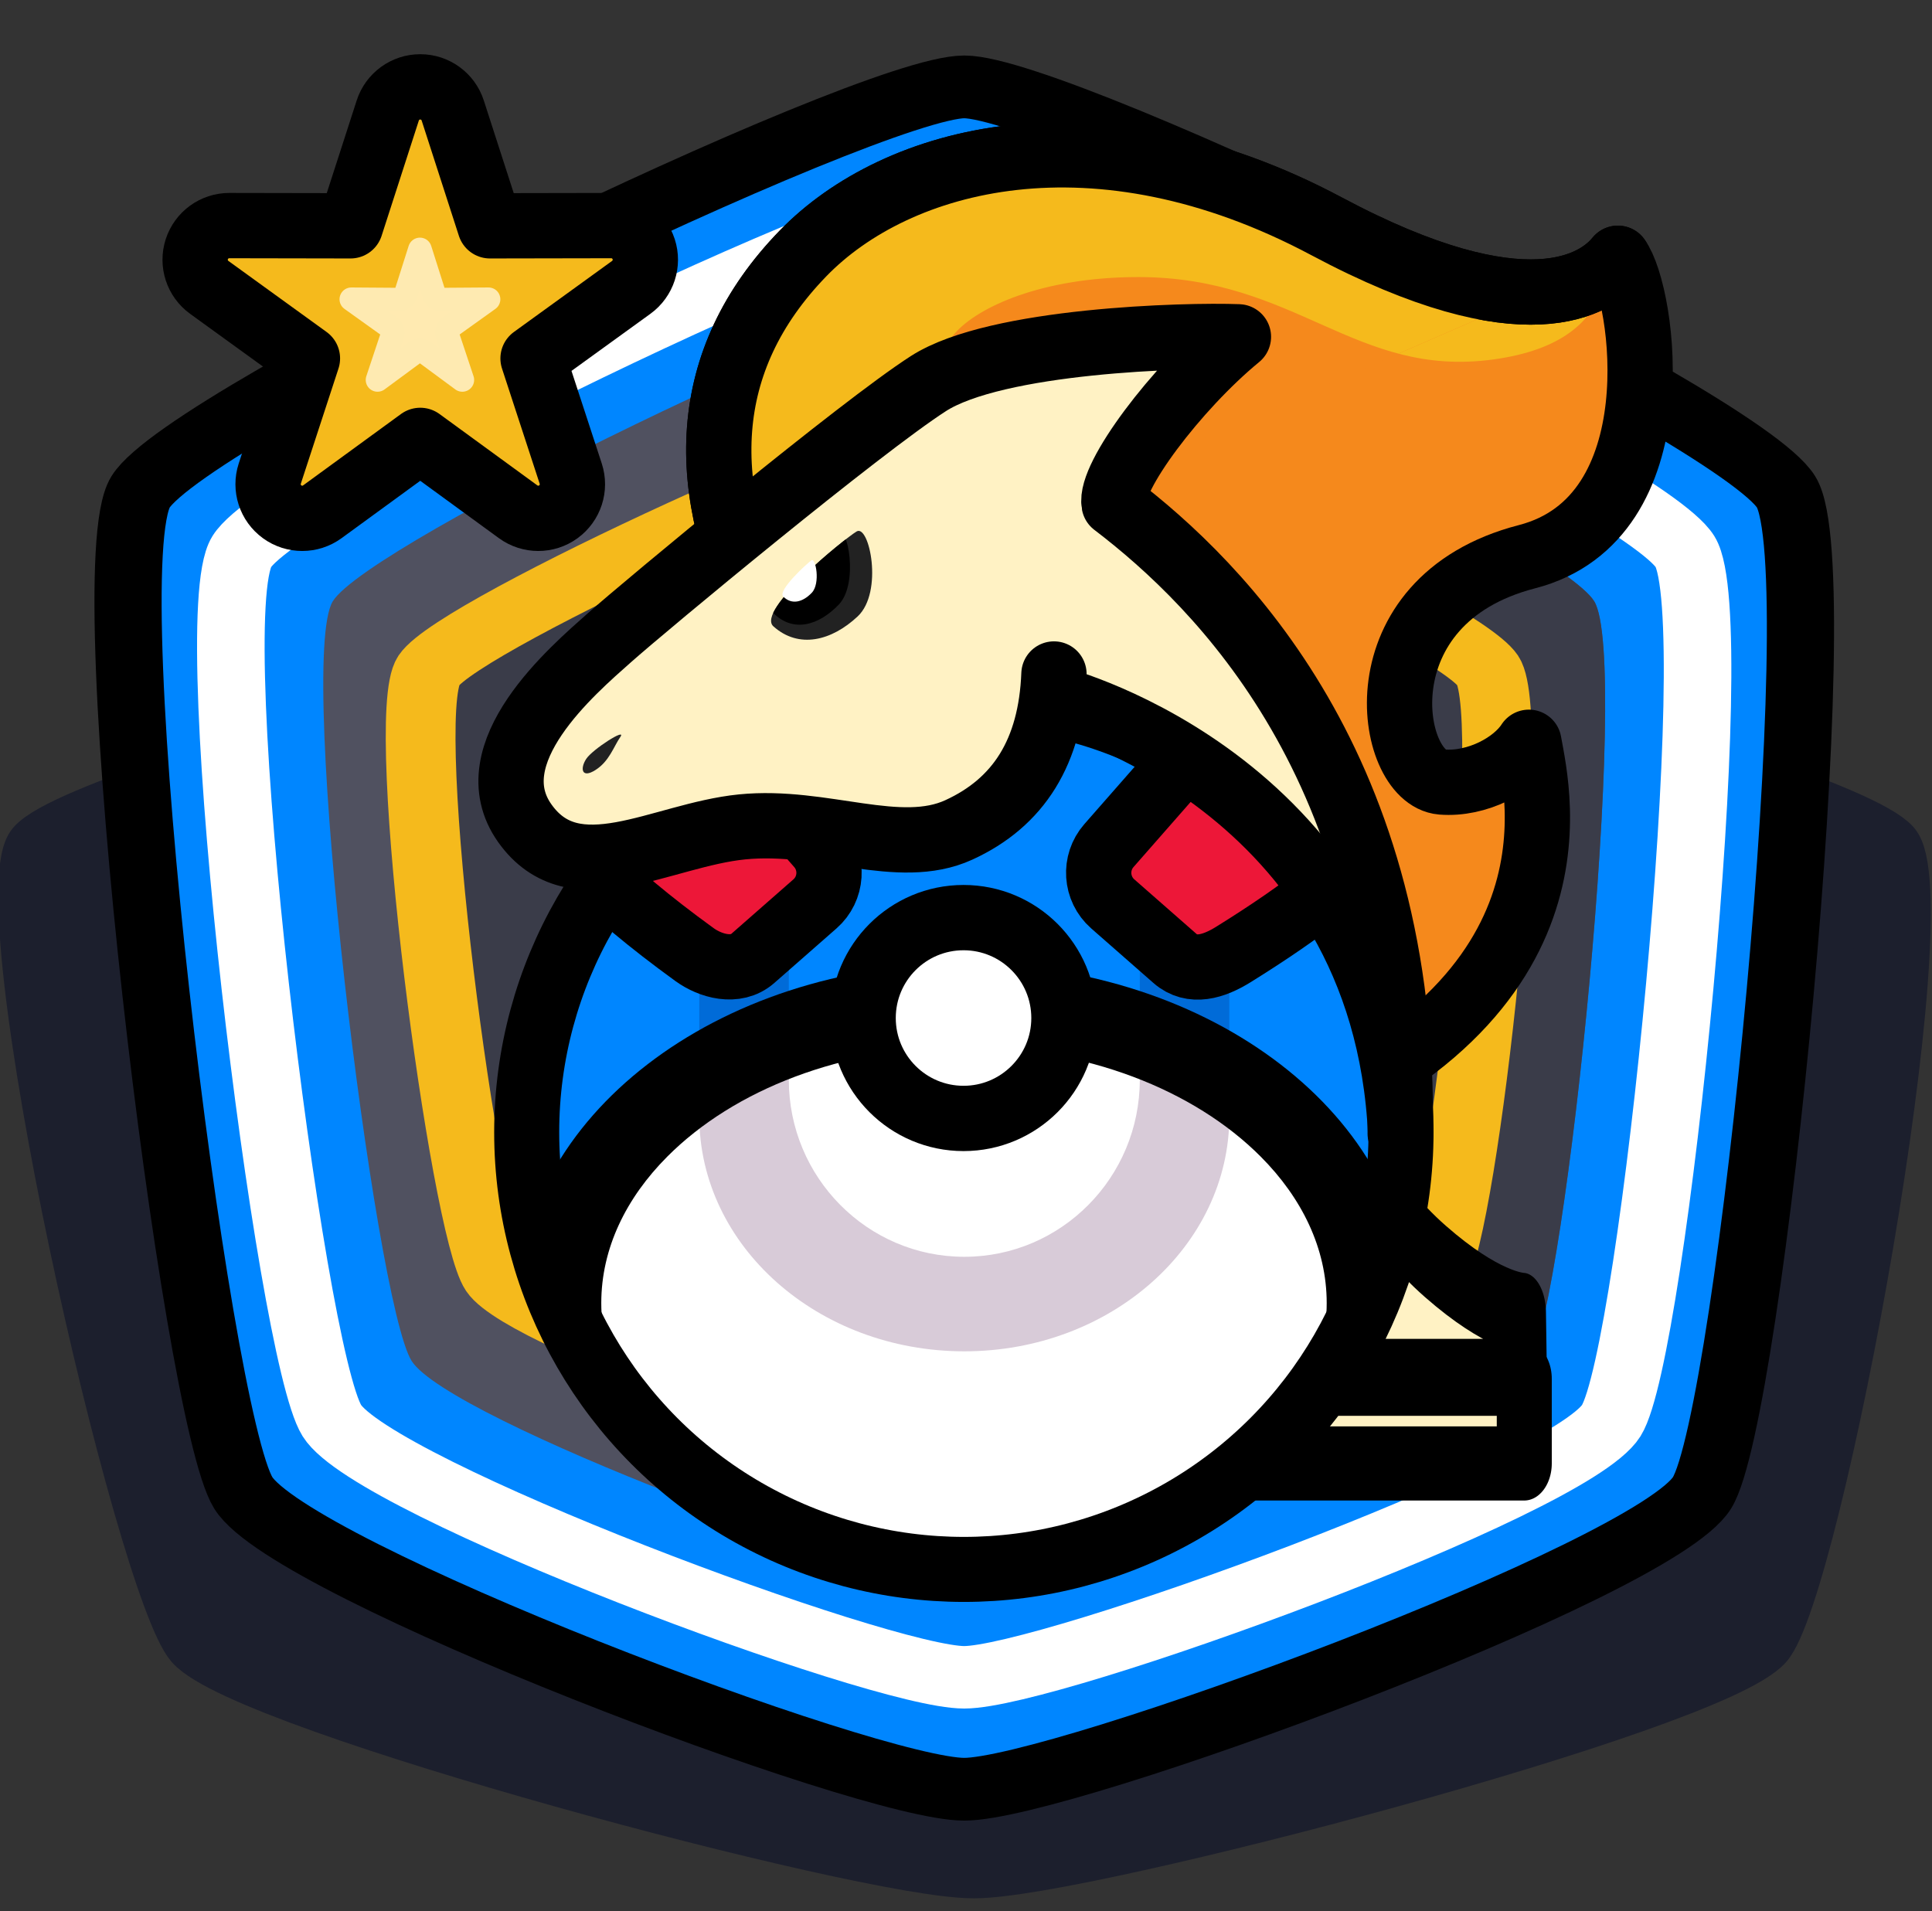 <?xml version="1.0" encoding="UTF-8" standalone="no"?>
<!DOCTYPE svg PUBLIC "-//W3C//DTD SVG 1.1//EN" "http://www.w3.org/Graphics/SVG/1.1/DTD/svg11.dtd">
<svg width="100%" height="100%" viewBox="0 0 278 275" version="1.1" xmlns="http://www.w3.org/2000/svg" xmlns:xlink="http://www.w3.org/1999/xlink" xml:space="preserve" xmlns:serif="http://www.serif.com/" style="fill-rule:evenodd;clip-rule:evenodd;stroke-linecap:round;stroke-linejoin:round;stroke-miterlimit:1.5;">
    <rect x="0" y="0" width="278" height="275" fill="#333333" stroke="none"/>
    <g transform="matrix(0.75,0,0,0.75,0,2.25)">
        <g transform="matrix(1,0,0,1,-65,-50.457)">
            <g id="Superball">
                <g transform="matrix(2.641,0,0,1.764,-33.014,42.894)">
                    <path d="M107.76,65.74C115.171,65.74 170.03,87.561 173.736,93.98C177.441,100.398 168.181,175.537 164.475,181.955C160.769,188.374 115.27,206.286 107.859,206.286C100.448,206.286 55.689,188.374 51.983,181.955C48.277,175.537 36.786,100.398 40.491,93.98C44.197,87.561 100.349,65.74 107.76,65.74Z" style="fill:rgb(28,31,45);stroke:rgb(28,31,45);stroke-width:5.56px;"/>
                </g>
                <g transform="matrix(2.488,0,0,2.324,-17.666,-88.985)">
                    <path d="M107.582,65.883C114.993,65.883 167.253,92.908 170.958,99.326C174.664,105.744 168.181,175.537 164.475,181.955C160.769,188.374 114.993,206.43 107.582,206.43C100.171,206.43 55.689,188.374 51.983,181.955C48.277,175.537 40.357,105.744 44.063,99.326C47.768,92.908 100.171,65.883 107.582,65.883Z" style="fill:rgb(0,134,255);stroke:black;stroke-width:5.18px;"/>
                </g>
                <g transform="matrix(2.182,0,0,2.018,15.245,-47.155)">
                    <path d="M107.582,65.815C114.993,65.815 167.253,92.908 170.958,99.326C174.664,105.744 168.181,175.537 164.475,181.955C160.769,188.374 114.993,206.361 107.582,206.361C100.171,206.361 55.689,188.374 51.983,181.955C48.277,175.537 40.357,105.744 44.063,99.326C47.768,92.908 100.171,65.815 107.582,65.815Z" style="fill:rgb(0,134,255);stroke:white;stroke-width:5.94px;"/>
                </g>
                <g transform="matrix(1.907,0,0,1.764,44.832,-12.407)">
                    <path d="M107.582,65.74C114.993,65.74 167.253,92.908 170.958,99.326C174.664,105.744 168.181,175.537 164.475,181.955C160.769,188.374 114.993,206.286 107.582,206.286C100.171,206.286 55.689,188.374 51.983,181.955C48.277,175.537 40.357,105.744 44.063,99.326C47.768,92.908 100.171,65.74 107.582,65.74Z" style="fill:rgb(80,81,96);"/>
                    <clipPath id="_clip1">
                        <path d="M107.582,65.74C114.993,65.74 167.253,92.908 170.958,99.326C174.664,105.744 168.181,175.537 164.475,181.955C160.769,188.374 114.993,206.286 107.582,206.286C100.171,206.286 55.689,188.374 51.983,181.955C48.277,175.537 40.357,105.744 44.063,99.326C47.768,92.908 100.171,65.74 107.582,65.74Z"/>
                    </clipPath>
                    <g clip-path="url(#_clip1)">
                        <g transform="matrix(0.549,0,0,0.594,-3.404,26.144)">
                            <rect x="202" y="38.686" width="162.768" height="324.407" style="fill:rgb(58,60,73);"/>
                        </g>
                    </g>
                </g>
                <g transform="matrix(1.634,0,0,1.406,74.227,36.441)">
                    <path d="M107.582,65.588C114.993,65.588 165.329,92.908 169.034,99.326C172.74,105.744 166.257,175.537 162.551,181.955C158.845,188.374 114.993,206.135 107.582,206.135C100.171,206.135 56.33,188.374 52.624,181.955C48.919,175.537 40.998,105.744 44.704,99.326C48.41,92.908 100.171,65.588 107.582,65.588Z" style="fill:rgb(58,60,73);stroke:rgb(245,186,28);stroke-width:8.19px;"/>
                </g>
                <g transform="matrix(0.806,0,0,0.806,97.004,71.979)">
                    <path d="M143.032,119.02C126.012,86.254 126.694,55.423 151.435,29.912C173.732,6.922 221.119,-5.854 276.116,23.476C323.596,48.798 340.46,37.155 345.397,31.055C351.53,39.356 359.411,92.891 323.771,102.099C283.488,112.507 290.748,154.7 303.486,155.736C311.958,156.425 320.789,151.611 324.224,146.275C326.5,159.028 339.381,211.405 254.137,240.845C156.258,250.927 192.234,182.765 192.234,182.765L154.325,139.487C154.325,139.487 160.053,151.787 143.032,119.02Z" style="fill:rgb(245,137,28);"/>
                    <g>
                        <clipPath id="_clip2">
                            <path d="M143.032,119.02C126.012,86.254 126.694,55.423 151.435,29.912C173.732,6.922 221.119,-5.854 276.116,23.476C323.596,48.798 340.46,37.155 345.397,31.055C351.53,39.356 359.411,92.891 323.771,102.099C283.488,112.507 290.748,154.7 303.486,155.736C311.958,156.425 320.789,151.611 324.224,146.275C326.5,159.028 339.381,211.405 254.137,240.845C156.258,250.927 192.234,182.765 192.234,182.765L154.325,139.487C154.325,139.487 160.053,151.787 143.032,119.02Z"/>
                        </clipPath>
                        <g clip-path="url(#_clip2)">
                            <path d="M143.032,141.696C143.032,141.696 165.209,117.228 167.498,114.819C169.787,112.41 171.636,67.545 187.537,48.987C192.844,42.792 208.192,35.531 231.249,35.531C268.935,35.531 282.867,59.62 315.734,55.147C348.601,50.673 343.095,27.616 343.095,17.636C343.095,7.656 276.597,-16.07 276.597,-16.07C276.597,-16.07 161.494,-34.554 146.791,-28.673C132.088,-22.792 96.801,-9.769 94.7,-5.568C92.6,-1.367 91.34,42.322 90.5,57.865C89.659,73.408 103.113,110.795 102.688,116.677C102.262,122.558 143.032,141.696 143.032,141.696Z" style="fill:rgb(245,186,28);"/>
                        </g>
                    </g>
                    <path d="M143.032,119.02C126.012,86.254 126.694,55.423 151.435,29.912C173.732,6.922 221.119,-5.854 276.116,23.476C323.596,48.798 340.46,37.155 345.397,31.055C351.53,39.356 359.411,92.891 323.771,102.099C283.488,112.507 290.748,154.7 303.486,155.736C311.958,156.425 320.789,151.611 324.224,146.275C326.5,159.028 339.381,211.405 254.137,240.845C156.258,250.927 192.234,182.765 192.234,182.765L154.325,139.487C154.325,139.487 160.053,151.787 143.032,119.02Z" style="fill:none;stroke:black;stroke-width:15.54px;"/>
                    <g transform="matrix(0.579,0,0,1,132.294,-36.426)">
                        <path d="M252.325,251.821C251.973,276.785 269.554,294.366 293.112,306.321C316.669,318.275 328.992,318.508 328.992,318.508L329.39,334.227L165.567,334.227" style="fill:rgb(255,242,196);stroke:black;stroke-width:19.02px;"/>
                    </g>
                    <g transform="matrix(0.825,0,0,1.112,45.526,-51.281)">
                        <rect x="152.138" y="313.914" width="184.345" height="18.13" style="fill:rgb(255,242,196);stroke:black;stroke-width:15.87px;"/>
                    </g>
                </g>
                <g transform="matrix(1.125,0,0,1.125,21.164,16.852)">
                    <circle cx="203.341" cy="220.316" r="74.554" style="fill:rgb(0,134,255);"/>
                    <clipPath id="_clip3">
                        <circle cx="203.341" cy="220.316" r="74.554"/>
                    </clipPath>
                    <g clip-path="url(#_clip3)">
                        <g transform="matrix(0.895,0,0,0.659,22.573,101.958)">
                            <circle cx="202" cy="223.8" r="77.077" style="fill:white;"/>
                        </g>
                        <g transform="matrix(0.889,0,0,0.889,38.952,29.86)">
                            <path d="M235.839,198.362L235.839,211.173C235.839,236.057 213.059,256.259 185,256.259C156.941,256.259 134.161,236.057 134.161,211.173L134.161,202.036C138.565,200.323 143.423,199.183 147.288,197.975C148.629,197.556 149.979,197.185 151.337,196.853L151.337,204.167C151.337,222.908 166.421,238.123 185,238.123C203.579,238.123 218.663,222.908 218.663,204.167L218.663,194.52C218.82,194.54 218.976,194.56 219.132,194.58C223.062,195.071 226.757,196.202 230.57,197.082C232.305,197.482 234.087,197.873 235.839,198.362Z" style="fill:rgb(216,203,216);"/>
                        </g>
                        <g transform="matrix(0.889,0,0,0.889,38.952,29.86)">
                            <path d="M134.161,202.036L134.161,109.327L235.839,109.327L235.839,198.362C234.087,197.873 232.305,197.482 230.57,197.082C226.757,196.202 223.062,195.071 219.132,194.58C218.976,194.56 218.82,194.54 218.663,194.52L218.663,127.464L151.337,127.464L151.337,196.853C149.979,197.185 148.629,197.556 147.288,197.975C143.423,199.183 138.565,200.323 134.161,202.036Z" style="fill:rgb(0,107,216);"/>
                        </g>
                        <g transform="matrix(0.895,0,0,0.659,22.573,101.958)">
                            <path d="M202,135.909C249.494,135.909 287.04,176.306 287.04,223.8C287.04,271.294 249.494,311.692 202,311.692C154.506,311.692 116.96,271.294 116.96,223.8C116.96,176.306 154.506,135.909 202,135.909ZM202,157.538C178.823,157.538 158.186,168.547 145.446,185.923C137.643,196.565 132.887,209.605 132.887,223.8C132.887,237.996 137.643,251.035 145.446,261.678C158.186,279.053 178.823,290.062 202,290.062C225.177,290.062 245.814,279.053 258.554,261.678C266.357,251.035 271.113,237.996 271.113,223.8C271.113,209.605 266.357,196.565 258.554,185.923C245.814,168.547 225.177,157.538 202,157.538Z"/>
                        </g>
                        <g transform="matrix(0.947,0,0,0.947,11.429,27.18)">
                            <circle cx="202.595" cy="183.368" r="18.084" style="fill:white;stroke:black;stroke-width:11.76px;"/>
                        </g>
                        <g transform="matrix(0.668,-0.586,0.586,0.668,-91.549,139.453)">
                            <path d="M204.817,179.055C204.817,174.677 201.263,171.123 196.885,171.123L181.021,171.123C176.644,171.123 173.089,174.677 173.089,179.055C173.089,179.055 163.421,184.97 173.089,227.525C173.918,231.171 176.644,235.457 181.021,235.457L196.885,235.457C201.263,235.457 204.817,231.903 204.817,227.525L204.817,179.055Z" style="fill:rgb(237,23,56);stroke:black;stroke-width:12.53px;"/>
                        </g>
                        <g transform="matrix(-0.668,-0.586,-0.586,0.668,498.231,139.453)">
                            <path d="M204.817,179.055C204.817,174.677 201.263,171.123 196.885,171.123L181.021,171.123C176.644,171.123 173.089,174.677 173.089,179.055C165.747,184.518 163.489,195.964 173.089,227.525C174.363,231.713 176.644,235.457 181.021,235.457L196.885,235.457C201.263,235.457 204.817,231.903 204.817,227.525L204.817,179.055Z" style="fill:rgb(237,23,56);stroke:black;stroke-width:12.53px;"/>
                        </g>
                    </g>
                    <circle cx="203.341" cy="220.316" r="74.554" style="fill:none;stroke:black;stroke-width:11.09px;"/>
                </g>
                <g transform="matrix(0.806,0,0,0.806,97.004,71.979)">
                    <path d="M143.032,119.02C126.012,86.254 126.694,55.423 151.435,29.912C173.732,6.922 221.119,-5.854 276.116,23.476C323.596,48.798 340.46,37.155 345.397,31.055" style="fill:rgb(245,137,28);"/>
                    <g>
                        <clipPath id="_clip4">
                            <path d="M143.032,119.02C126.012,86.254 126.694,55.423 151.435,29.912C173.732,6.922 221.119,-5.854 276.116,23.476C323.596,48.798 340.46,37.155 345.397,31.055"/>
                        </clipPath>
                        <g clip-path="url(#_clip4)">
                            <path d="M143.032,141.696C143.032,141.696 165.209,117.228 167.498,114.819C169.787,112.41 171.636,67.545 187.537,48.987C192.844,42.792 208.192,35.531 231.249,35.531C268.935,35.531 282.867,59.62 315.734,55.147C348.601,50.673 343.095,27.616 343.095,17.636C343.095,7.656 276.597,-16.07 276.597,-16.07C276.597,-16.07 161.494,-34.554 146.791,-28.673C132.088,-22.792 96.801,-9.769 94.7,-5.568C92.6,-1.367 91.34,42.322 90.5,57.865C89.659,73.408 103.113,110.795 102.688,116.677C102.262,122.558 143.032,141.696 143.032,141.696Z" style="fill:rgb(245,186,28);"/>
                        </g>
                    </g>
                    <path d="M143.032,119.02C126.012,86.254 126.694,55.423 151.435,29.912C173.732,6.922 221.119,-5.854 276.116,23.476C323.596,48.798 340.46,37.155 345.397,31.055" style="fill:none;stroke:black;stroke-width:15.54px;"/>
                    <g transform="matrix(1.026,0,0,1.026,-4.912,-3.359)">
                        <path d="M286.494,194.279C286.718,203.889 286.232,211.512 286.494,203.246C287.695,165.438 214.024,134.095 213.319,135.999C207.034,152.976 206.015,161.855 192.154,168.198C178.293,174.541 160.674,165.614 141.88,167.493C123.085,169.373 102.986,182.866 91.475,166.656C79.963,150.446 102.626,131.135 111.083,123.617C119.541,116.1 169.395,74.722 185.135,64.62C200.875,54.518 244.816,53.315 257.032,53.785C242.467,65.766 227.02,86.44 228.195,92.548C252.862,111.342 285.154,136.665 286.494,194.279Z" style="fill:rgb(255,242,196);"/>
                    </g>
                    <g transform="matrix(1,0,0,1,-3.724,-2.069)">
                        <path d="M215.73,138.103C215.73,138.103 293.572,158.294 297.426,241.541" style="fill:none;stroke:black;stroke-width:15.54px;"/>
                    </g>
                    <g transform="matrix(1.463,0,0,1.463,-74.938,-61.634)">
                        <path d="M149.916,123.249C147.053,120.687 161.405,109.041 163.458,107.809C165.511,106.577 167.862,117.671 163.62,121.639C159.377,125.608 154.057,126.955 149.916,123.249Z" style="fill:rgb(34,34,34);"/>
                        <g>
                            <clipPath id="_clip5">
                                <path d="M149.916,123.249C147.053,120.687 161.405,109.041 163.458,107.809C165.511,106.577 167.862,117.671 163.62,121.639C159.377,125.608 154.057,126.955 149.916,123.249Z"/>
                            </clipPath>
                            <g clip-path="url(#_clip5)">
                                <g transform="matrix(0.775,0,0,0.861,33.739,14.988)">
                                    <path d="M149.916,123.249C147.053,120.687 161.405,109.041 163.458,107.809C165.511,106.577 167.862,117.671 163.62,121.639C159.377,125.608 154.057,126.955 149.916,123.249Z"/>
                                </g>
                            </g>
                        </g>
                    </g>
                    <g transform="matrix(0.496,0,0,0.558,72.372,42.811)">
                        <path d="M149.916,123.249C147.053,120.687 161.405,109.041 163.458,107.809C165.511,106.577 167.862,117.671 163.62,121.639C159.377,125.608 154.057,126.955 149.916,123.249Z" style="fill:white;"/>
                    </g>
                    <g transform="matrix(1.026,0,0,1.026,-8.635,-5.428)">
                        <path d="M214.237,132.019C213.533,150.109 206.015,161.855 192.154,168.198C178.293,174.541 160.674,165.614 141.88,167.493C123.085,169.373 102.986,182.866 91.475,166.656C79.963,150.446 102.626,131.135 111.083,123.617C119.541,116.1 169.395,74.722 185.135,64.62C200.875,54.518 244.816,53.315 257.032,53.785C242.467,65.766 227.02,86.44 228.195,92.548C252.862,111.342 295.946,154.155 294.565,238.631" style="fill:none;stroke:black;stroke-width:15.15px;"/>
                    </g>
                    <g transform="matrix(-1.671,0.122,-0.118,-1.612,294.257,376.865)">
                        <path d="M100.798,151.455C101.852,150.1 102.594,148.03 104.652,146.876C106.71,145.721 106.854,147.231 105.868,148.588C104.881,149.945 99.744,152.811 100.798,151.455Z" style="fill:rgb(34,34,34);"/>
                    </g>
                </g>
                <g transform="matrix(0.893,0,0,0.893,-17.564,-20.24)">
                    <path d="M175.765,99.551C176.742,96.522 179.562,94.47 182.744,94.47C185.926,94.47 188.745,96.522 189.723,99.551L197.723,124.327L223.759,124.279C226.941,124.273 229.764,126.32 230.748,129.347C231.731,132.373 230.65,135.689 228.072,137.554L206.981,152.819L215.072,177.566C216.061,180.591 214.986,183.908 212.412,185.779C209.837,187.649 206.35,187.646 203.779,185.771L182.744,170.429L161.709,185.771C159.138,187.646 155.651,187.649 153.076,185.779C150.502,183.908 149.427,180.591 150.416,177.566L158.507,152.819L137.415,137.554C134.837,135.689 133.757,132.373 134.74,129.347C135.724,126.32 138.547,124.273 141.729,124.279L167.764,124.327L175.765,99.551Z" style="fill:rgb(245,186,28);"/>
                    <clipPath id="_clip6">
                        <path d="M175.765,99.551C176.742,96.522 179.562,94.47 182.744,94.47C185.926,94.47 188.745,96.522 189.723,99.551L197.723,124.327L223.759,124.279C226.941,124.273 229.764,126.32 230.748,129.347C231.731,132.373 230.65,135.689 228.072,137.554L206.981,152.819L215.072,177.566C216.061,180.591 214.986,183.908 212.412,185.779C209.837,187.649 206.35,187.646 203.779,185.771L182.744,170.429L161.709,185.771C159.138,187.646 155.651,187.649 153.076,185.779C150.502,183.908 149.427,180.591 150.416,177.566L158.507,152.819L137.415,137.554C134.837,135.689 133.757,132.373 134.74,129.347C135.724,126.32 138.547,124.273 141.729,124.279L167.764,124.327L175.765,99.551Z"/>
                    </clipPath>
                    <g clip-path="url(#_clip6)">
                        <g transform="matrix(0.307,0,0,0.307,126.575,100.403)">
                            <path d="M182.744,94.47L192.722,125.94C193.059,127.003 193.727,127.93 194.629,128.585C195.531,129.241 196.62,129.59 197.735,129.582L230.748,129.347L203.901,148.561C202.995,149.21 202.32,150.132 201.975,151.193C201.63,152.253 201.635,153.396 201.987,154.454L212.412,185.779L185.842,166.184C184.945,165.522 183.859,165.165 182.744,165.165C181.629,165.165 180.543,165.522 179.646,166.184L153.076,185.779L163.501,154.454C163.853,153.396 163.857,152.253 163.513,151.193C163.168,150.132 162.493,149.21 161.586,148.561L134.74,129.347L167.753,129.582C168.868,129.59 169.956,129.241 170.858,128.585C171.761,127.93 172.429,127.003 172.766,125.94L182.744,94.47Z" style="fill:rgb(255,234,177);stroke:rgb(254,234,177);stroke-width:16.54px;"/>
                        </g>
                    </g>
                    <path d="M175.765,99.551C176.742,96.522 179.562,94.47 182.744,94.47C185.926,94.47 188.745,96.522 189.723,99.551L197.723,124.327L223.759,124.279C226.941,124.273 229.764,126.32 230.748,129.347C231.731,132.373 230.65,135.689 228.072,137.554L206.981,152.819L215.072,177.566C216.061,180.591 214.986,183.908 212.412,185.779C209.837,187.649 206.35,187.646 203.779,185.771L182.744,170.429L161.709,185.771C159.138,187.646 155.651,187.649 153.076,185.779C150.502,183.908 149.427,180.591 150.416,177.566L158.507,152.819L137.415,137.554C134.837,135.689 133.757,132.373 134.74,129.347C135.724,126.32 138.547,124.273 141.729,124.279L167.764,124.327L175.765,99.551Z" style="fill:none;stroke:black;stroke-width:14.03px;"/>
                </g>
            </g>
        </g>
    </g>
</svg>

